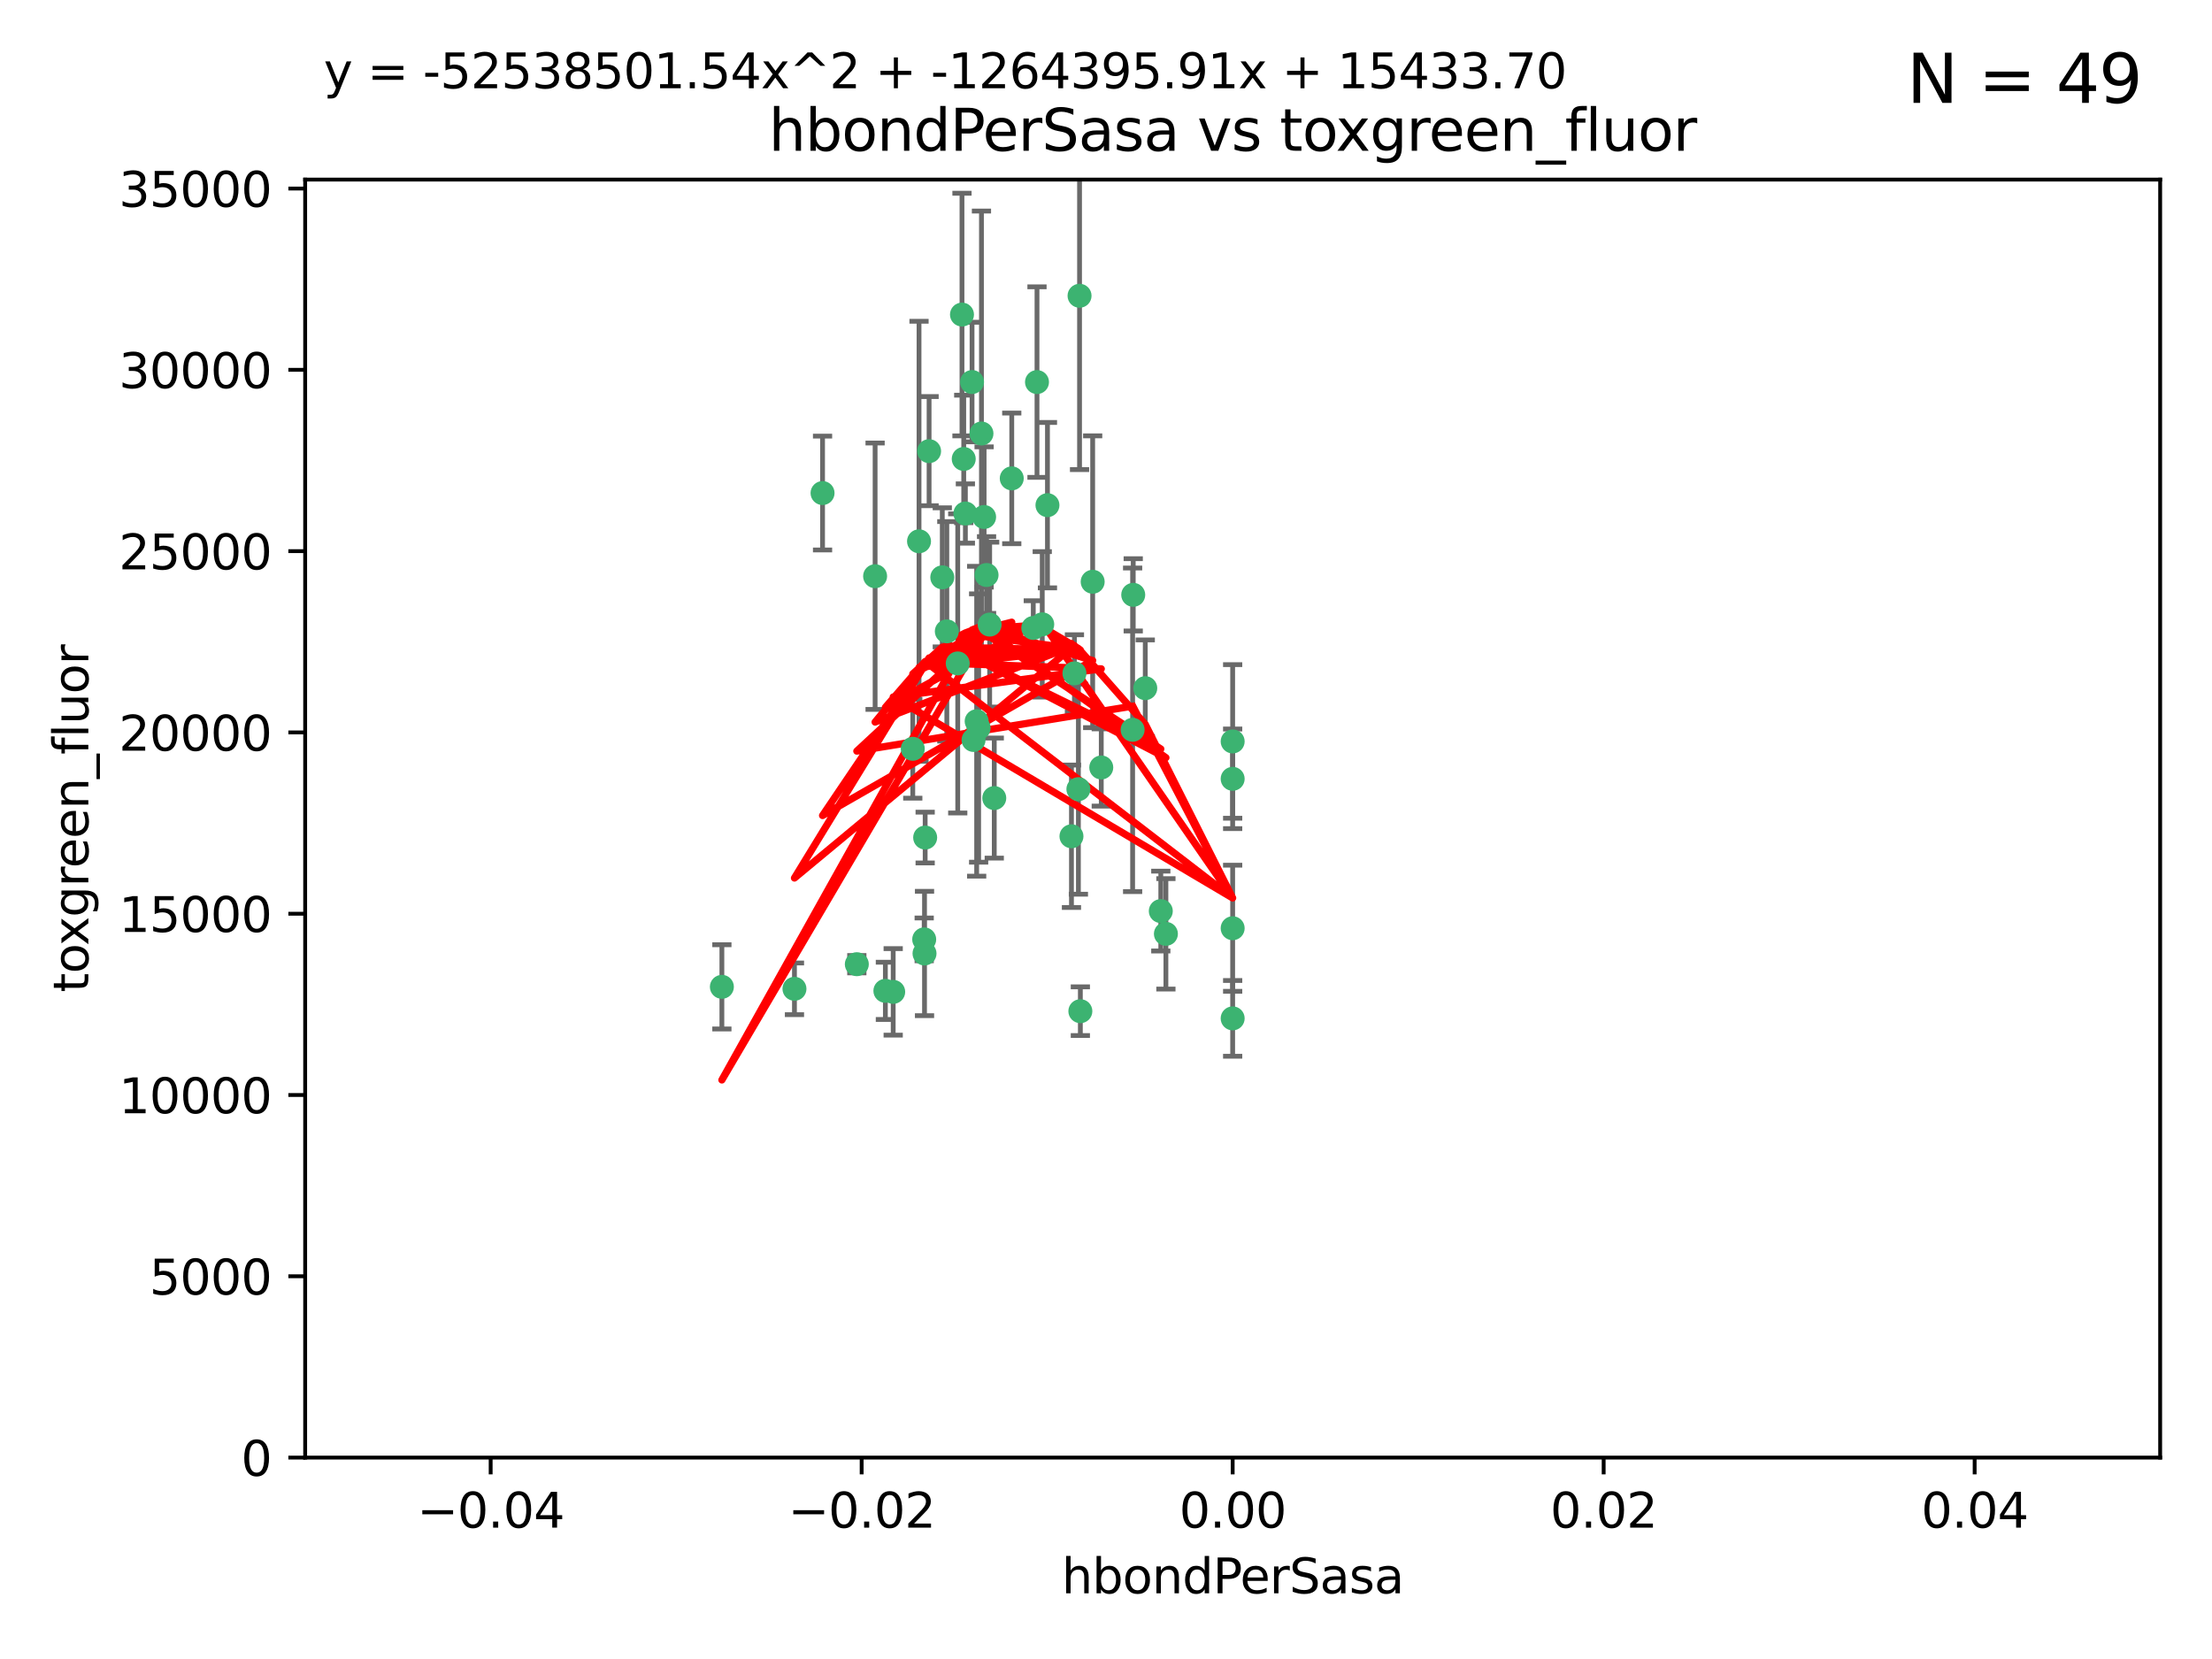 <?xml version="1.0" encoding="utf-8" standalone="no"?>
<!DOCTYPE svg PUBLIC "-//W3C//DTD SVG 1.1//EN"
  "http://www.w3.org/Graphics/SVG/1.1/DTD/svg11.dtd">
<svg xmlns:xlink="http://www.w3.org/1999/xlink" width="460.8pt" height="345.6pt" viewBox="0 0 460.8 345.6" xmlns="http://www.w3.org/2000/svg" version="1.1">
 <defs>
  <style type="text/css">*{stroke-linejoin: round; stroke-linecap: butt}</style>
 </defs>
 <g id="figure_1">
  <g id="patch_1">
   <path d="M 0 345.6 
L 460.8 345.6 
L 460.8 0 
L 0 0 
z
" style="fill: #ffffff"/>
  </g>
  <g id="axes_1">
   <g id="patch_2">
    <path d="M 63.571 303.64 
L 450 303.64 
L 450 37.411 
L 63.571 37.411 
z
" style="fill: #ffffff"/>
   </g>
   <g id="PathCollection_1">
    <defs>
     <path id="m98fd924405" d="M 0 1.118 
C 0.297 1.118 0.581 1 0.791 0.791 
C 1 0.581 1.118 0.297 1.118 0 
C 1.118 -0.297 1 -0.581 0.791 -0.791 
C 0.581 -1 0.297 -1.118 0 -1.118 
C -0.297 -1.118 -0.581 -1 -0.791 -0.791 
C -1 -0.581 -1.118 -0.297 -1.118 0 
C -1.118 0.297 -1 0.581 -0.791 0.791 
C -0.581 1 -0.297 1.118 0 1.118 
z
" style="stroke: #3cb371"/>
    </defs>
    <g clip-path="url(#p9c6ec255ec)">
     <use xlink:href="#m98fd924405" x="216.026" y="79.593" style="fill: #3cb371; stroke: #3cb371"/>
     <use xlink:href="#m98fd924405" x="200.763" y="95.609" style="fill: #3cb371; stroke: #3cb371"/>
     <use xlink:href="#m98fd924405" x="224.89" y="61.614" style="fill: #3cb371; stroke: #3cb371"/>
     <use xlink:href="#m98fd924405" x="191.45" y="112.761" style="fill: #3cb371; stroke: #3cb371"/>
     <use xlink:href="#m98fd924405" x="206.164" y="130.114" style="fill: #3cb371; stroke: #3cb371"/>
     <use xlink:href="#m98fd924405" x="150.381" y="205.577" style="fill: #3cb371; stroke: #3cb371"/>
     <use xlink:href="#m98fd924405" x="202.808" y="154.151" style="fill: #3cb371; stroke: #3cb371"/>
     <use xlink:href="#m98fd924405" x="205.007" y="107.698" style="fill: #3cb371; stroke: #3cb371"/>
     <use xlink:href="#m98fd924405" x="199.515" y="138.203" style="fill: #3cb371; stroke: #3cb371"/>
     <use xlink:href="#m98fd924405" x="201.107" y="106.972" style="fill: #3cb371; stroke: #3cb371"/>
     <use xlink:href="#m98fd924405" x="205.518" y="119.786" style="fill: #3cb371; stroke: #3cb371"/>
     <use xlink:href="#m98fd924405" x="200.398" y="65.53" style="fill: #3cb371; stroke: #3cb371"/>
     <use xlink:href="#m98fd924405" x="210.768" y="99.654" style="fill: #3cb371; stroke: #3cb371"/>
     <use xlink:href="#m98fd924405" x="190.148" y="155.987" style="fill: #3cb371; stroke: #3cb371"/>
     <use xlink:href="#m98fd924405" x="196.296" y="120.269" style="fill: #3cb371; stroke: #3cb371"/>
     <use xlink:href="#m98fd924405" x="225.058" y="210.65" style="fill: #3cb371; stroke: #3cb371"/>
     <use xlink:href="#m98fd924405" x="217.118" y="130.059" style="fill: #3cb371; stroke: #3cb371"/>
     <use xlink:href="#m98fd924405" x="203.868" y="151.66" style="fill: #3cb371; stroke: #3cb371"/>
     <use xlink:href="#m98fd924405" x="202.496" y="79.585" style="fill: #3cb371; stroke: #3cb371"/>
     <use xlink:href="#m98fd924405" x="215.253" y="130.815" style="fill: #3cb371; stroke: #3cb371"/>
     <use xlink:href="#m98fd924405" x="184.442" y="206.41" style="fill: #3cb371; stroke: #3cb371"/>
     <use xlink:href="#m98fd924405" x="192.595" y="198.628" style="fill: #3cb371; stroke: #3cb371"/>
     <use xlink:href="#m98fd924405" x="182.301" y="120.034" style="fill: #3cb371; stroke: #3cb371"/>
     <use xlink:href="#m98fd924405" x="223.825" y="140.267" style="fill: #3cb371; stroke: #3cb371"/>
     <use xlink:href="#m98fd924405" x="165.501" y="205.988" style="fill: #3cb371; stroke: #3cb371"/>
     <use xlink:href="#m98fd924405" x="193.547" y="93.983" style="fill: #3cb371; stroke: #3cb371"/>
     <use xlink:href="#m98fd924405" x="171.352" y="102.712" style="fill: #3cb371; stroke: #3cb371"/>
     <use xlink:href="#m98fd924405" x="227.624" y="121.191" style="fill: #3cb371; stroke: #3cb371"/>
     <use xlink:href="#m98fd924405" x="204.456" y="90.309" style="fill: #3cb371; stroke: #3cb371"/>
     <use xlink:href="#m98fd924405" x="242.88" y="194.538" style="fill: #3cb371; stroke: #3cb371"/>
     <use xlink:href="#m98fd924405" x="197.24" y="131.52" style="fill: #3cb371; stroke: #3cb371"/>
     <use xlink:href="#m98fd924405" x="241.816" y="189.794" style="fill: #3cb371; stroke: #3cb371"/>
     <use xlink:href="#m98fd924405" x="203.457" y="150.246" style="fill: #3cb371; stroke: #3cb371"/>
     <use xlink:href="#m98fd924405" x="207.124" y="166.253" style="fill: #3cb371; stroke: #3cb371"/>
     <use xlink:href="#m98fd924405" x="178.492" y="200.861" style="fill: #3cb371; stroke: #3cb371"/>
     <use xlink:href="#m98fd924405" x="235.946" y="152.035" style="fill: #3cb371; stroke: #3cb371"/>
     <use xlink:href="#m98fd924405" x="256.786" y="212.147" style="fill: #3cb371; stroke: #3cb371"/>
     <use xlink:href="#m98fd924405" x="186.069" y="206.625" style="fill: #3cb371; stroke: #3cb371"/>
     <use xlink:href="#m98fd924405" x="229.414" y="159.878" style="fill: #3cb371; stroke: #3cb371"/>
     <use xlink:href="#m98fd924405" x="192.527" y="195.688" style="fill: #3cb371; stroke: #3cb371"/>
     <use xlink:href="#m98fd924405" x="223.205" y="174.211" style="fill: #3cb371; stroke: #3cb371"/>
     <use xlink:href="#m98fd924405" x="192.729" y="174.48" style="fill: #3cb371; stroke: #3cb371"/>
     <use xlink:href="#m98fd924405" x="256.786" y="193.367" style="fill: #3cb371; stroke: #3cb371"/>
     <use xlink:href="#m98fd924405" x="256.786" y="154.457" style="fill: #3cb371; stroke: #3cb371"/>
     <use xlink:href="#m98fd924405" x="218.205" y="105.234" style="fill: #3cb371; stroke: #3cb371"/>
     <use xlink:href="#m98fd924405" x="224.65" y="164.396" style="fill: #3cb371; stroke: #3cb371"/>
     <use xlink:href="#m98fd924405" x="238.58" y="143.358" style="fill: #3cb371; stroke: #3cb371"/>
     <use xlink:href="#m98fd924405" x="256.786" y="162.243" style="fill: #3cb371; stroke: #3cb371"/>
     <use xlink:href="#m98fd924405" x="236.073" y="123.914" style="fill: #3cb371; stroke: #3cb371"/>
    </g>
   </g>
   <g id="matplotlib.axis_1">
    <g id="xtick_1">
     <g id="line2d_1">
      <defs>
       <path id="m4b372dc326" d="M 0 0 
L 0 3.5 
" style="stroke: #000000; stroke-width: 0.8"/>
      </defs>
      <g>
       <use xlink:href="#m4b372dc326" x="102.214" y="303.64" style="stroke: #000000; stroke-width: 0.8"/>
      </g>
     </g>
     <g id="text_1">
      <!-- −0.04 -->
      <g transform="translate(86.891 318.238)scale(0.1 -0.1)">
       <defs>
        <path id="DejaVuSans-2212" d="M 678 2272 
L 4684 2272 
L 4684 1741 
L 678 1741 
L 678 2272 
z
" transform="scale(0.016)"/>
        <path id="DejaVuSans-30" d="M 2034 4250 
Q 1547 4250 1301 3770 
Q 1056 3291 1056 2328 
Q 1056 1369 1301 889 
Q 1547 409 2034 409 
Q 2525 409 2770 889 
Q 3016 1369 3016 2328 
Q 3016 3291 2770 3770 
Q 2525 4250 2034 4250 
z
M 2034 4750 
Q 2819 4750 3233 4129 
Q 3647 3509 3647 2328 
Q 3647 1150 3233 529 
Q 2819 -91 2034 -91 
Q 1250 -91 836 529 
Q 422 1150 422 2328 
Q 422 3509 836 4129 
Q 1250 4750 2034 4750 
z
" transform="scale(0.016)"/>
        <path id="DejaVuSans-2e" d="M 684 794 
L 1344 794 
L 1344 0 
L 684 0 
L 684 794 
z
" transform="scale(0.016)"/>
        <path id="DejaVuSans-34" d="M 2419 4116 
L 825 1625 
L 2419 1625 
L 2419 4116 
z
M 2253 4666 
L 3047 4666 
L 3047 1625 
L 3713 1625 
L 3713 1100 
L 3047 1100 
L 3047 0 
L 2419 0 
L 2419 1100 
L 313 1100 
L 313 1709 
L 2253 4666 
z
" transform="scale(0.016)"/>
       </defs>
       <use xlink:href="#DejaVuSans-2212"/>
       <use xlink:href="#DejaVuSans-30" x="83.789"/>
       <use xlink:href="#DejaVuSans-2e" x="147.412"/>
       <use xlink:href="#DejaVuSans-30" x="179.199"/>
       <use xlink:href="#DejaVuSans-34" x="242.822"/>
      </g>
     </g>
    </g>
    <g id="xtick_2">
     <g id="line2d_2">
      <g>
       <use xlink:href="#m4b372dc326" x="179.5" y="303.64" style="stroke: #000000; stroke-width: 0.8"/>
      </g>
     </g>
     <g id="text_2">
      <!-- −0.02 -->
      <g transform="translate(164.177 318.238)scale(0.1 -0.1)">
       <defs>
        <path id="DejaVuSans-32" d="M 1228 531 
L 3431 531 
L 3431 0 
L 469 0 
L 469 531 
Q 828 903 1448 1529 
Q 2069 2156 2228 2338 
Q 2531 2678 2651 2914 
Q 2772 3150 2772 3378 
Q 2772 3750 2511 3984 
Q 2250 4219 1831 4219 
Q 1534 4219 1204 4116 
Q 875 4013 500 3803 
L 500 4441 
Q 881 4594 1212 4672 
Q 1544 4750 1819 4750 
Q 2544 4750 2975 4387 
Q 3406 4025 3406 3419 
Q 3406 3131 3298 2873 
Q 3191 2616 2906 2266 
Q 2828 2175 2409 1742 
Q 1991 1309 1228 531 
z
" transform="scale(0.016)"/>
       </defs>
       <use xlink:href="#DejaVuSans-2212"/>
       <use xlink:href="#DejaVuSans-30" x="83.789"/>
       <use xlink:href="#DejaVuSans-2e" x="147.412"/>
       <use xlink:href="#DejaVuSans-30" x="179.199"/>
       <use xlink:href="#DejaVuSans-32" x="242.822"/>
      </g>
     </g>
    </g>
    <g id="xtick_3">
     <g id="line2d_3">
      <g>
       <use xlink:href="#m4b372dc326" x="256.786" y="303.64" style="stroke: #000000; stroke-width: 0.8"/>
      </g>
     </g>
     <g id="text_3">
      <!-- 0.00 -->
      <g transform="translate(245.653 318.238)scale(0.1 -0.1)">
       <use xlink:href="#DejaVuSans-30"/>
       <use xlink:href="#DejaVuSans-2e" x="63.623"/>
       <use xlink:href="#DejaVuSans-30" x="95.41"/>
       <use xlink:href="#DejaVuSans-30" x="159.033"/>
      </g>
     </g>
    </g>
    <g id="xtick_4">
     <g id="line2d_4">
      <g>
       <use xlink:href="#m4b372dc326" x="334.071" y="303.64" style="stroke: #000000; stroke-width: 0.8"/>
      </g>
     </g>
     <g id="text_4">
      <!-- 0.02 -->
      <g transform="translate(322.939 318.238)scale(0.1 -0.1)">
       <use xlink:href="#DejaVuSans-30"/>
       <use xlink:href="#DejaVuSans-2e" x="63.623"/>
       <use xlink:href="#DejaVuSans-30" x="95.41"/>
       <use xlink:href="#DejaVuSans-32" x="159.033"/>
      </g>
     </g>
    </g>
    <g id="xtick_5">
     <g id="line2d_5">
      <g>
       <use xlink:href="#m4b372dc326" x="411.357" y="303.64" style="stroke: #000000; stroke-width: 0.8"/>
      </g>
     </g>
     <g id="text_5">
      <!-- 0.04 -->
      <g transform="translate(400.224 318.238)scale(0.1 -0.1)">
       <use xlink:href="#DejaVuSans-30"/>
       <use xlink:href="#DejaVuSans-2e" x="63.623"/>
       <use xlink:href="#DejaVuSans-30" x="95.41"/>
       <use xlink:href="#DejaVuSans-34" x="159.033"/>
      </g>
     </g>
    </g>
    <g id="text_6">
     <!-- hbondPerSasa -->
     <g transform="translate(221.168 331.917)scale(0.1 -0.1)">
      <defs>
       <path id="DejaVuSans-68" d="M 3513 2113 
L 3513 0 
L 2938 0 
L 2938 2094 
Q 2938 2591 2744 2837 
Q 2550 3084 2163 3084 
Q 1697 3084 1428 2787 
Q 1159 2491 1159 1978 
L 1159 0 
L 581 0 
L 581 4863 
L 1159 4863 
L 1159 2956 
Q 1366 3272 1645 3428 
Q 1925 3584 2291 3584 
Q 2894 3584 3203 3211 
Q 3513 2838 3513 2113 
z
" transform="scale(0.016)"/>
       <path id="DejaVuSans-62" d="M 3116 1747 
Q 3116 2381 2855 2742 
Q 2594 3103 2138 3103 
Q 1681 3103 1420 2742 
Q 1159 2381 1159 1747 
Q 1159 1113 1420 752 
Q 1681 391 2138 391 
Q 2594 391 2855 752 
Q 3116 1113 3116 1747 
z
M 1159 2969 
Q 1341 3281 1617 3432 
Q 1894 3584 2278 3584 
Q 2916 3584 3314 3078 
Q 3713 2572 3713 1747 
Q 3713 922 3314 415 
Q 2916 -91 2278 -91 
Q 1894 -91 1617 61 
Q 1341 213 1159 525 
L 1159 0 
L 581 0 
L 581 4863 
L 1159 4863 
L 1159 2969 
z
" transform="scale(0.016)"/>
       <path id="DejaVuSans-6f" d="M 1959 3097 
Q 1497 3097 1228 2736 
Q 959 2375 959 1747 
Q 959 1119 1226 758 
Q 1494 397 1959 397 
Q 2419 397 2687 759 
Q 2956 1122 2956 1747 
Q 2956 2369 2687 2733 
Q 2419 3097 1959 3097 
z
M 1959 3584 
Q 2709 3584 3137 3096 
Q 3566 2609 3566 1747 
Q 3566 888 3137 398 
Q 2709 -91 1959 -91 
Q 1206 -91 779 398 
Q 353 888 353 1747 
Q 353 2609 779 3096 
Q 1206 3584 1959 3584 
z
" transform="scale(0.016)"/>
       <path id="DejaVuSans-6e" d="M 3513 2113 
L 3513 0 
L 2938 0 
L 2938 2094 
Q 2938 2591 2744 2837 
Q 2550 3084 2163 3084 
Q 1697 3084 1428 2787 
Q 1159 2491 1159 1978 
L 1159 0 
L 581 0 
L 581 3500 
L 1159 3500 
L 1159 2956 
Q 1366 3272 1645 3428 
Q 1925 3584 2291 3584 
Q 2894 3584 3203 3211 
Q 3513 2838 3513 2113 
z
" transform="scale(0.016)"/>
       <path id="DejaVuSans-64" d="M 2906 2969 
L 2906 4863 
L 3481 4863 
L 3481 0 
L 2906 0 
L 2906 525 
Q 2725 213 2448 61 
Q 2172 -91 1784 -91 
Q 1150 -91 751 415 
Q 353 922 353 1747 
Q 353 2572 751 3078 
Q 1150 3584 1784 3584 
Q 2172 3584 2448 3432 
Q 2725 3281 2906 2969 
z
M 947 1747 
Q 947 1113 1208 752 
Q 1469 391 1925 391 
Q 2381 391 2643 752 
Q 2906 1113 2906 1747 
Q 2906 2381 2643 2742 
Q 2381 3103 1925 3103 
Q 1469 3103 1208 2742 
Q 947 2381 947 1747 
z
" transform="scale(0.016)"/>
       <path id="DejaVuSans-50" d="M 1259 4147 
L 1259 2394 
L 2053 2394 
Q 2494 2394 2734 2622 
Q 2975 2850 2975 3272 
Q 2975 3691 2734 3919 
Q 2494 4147 2053 4147 
L 1259 4147 
z
M 628 4666 
L 2053 4666 
Q 2838 4666 3239 4311 
Q 3641 3956 3641 3272 
Q 3641 2581 3239 2228 
Q 2838 1875 2053 1875 
L 1259 1875 
L 1259 0 
L 628 0 
L 628 4666 
z
" transform="scale(0.016)"/>
       <path id="DejaVuSans-65" d="M 3597 1894 
L 3597 1613 
L 953 1613 
Q 991 1019 1311 708 
Q 1631 397 2203 397 
Q 2534 397 2845 478 
Q 3156 559 3463 722 
L 3463 178 
Q 3153 47 2828 -22 
Q 2503 -91 2169 -91 
Q 1331 -91 842 396 
Q 353 884 353 1716 
Q 353 2575 817 3079 
Q 1281 3584 2069 3584 
Q 2775 3584 3186 3129 
Q 3597 2675 3597 1894 
z
M 3022 2063 
Q 3016 2534 2758 2815 
Q 2500 3097 2075 3097 
Q 1594 3097 1305 2825 
Q 1016 2553 972 2059 
L 3022 2063 
z
" transform="scale(0.016)"/>
       <path id="DejaVuSans-72" d="M 2631 2963 
Q 2534 3019 2420 3045 
Q 2306 3072 2169 3072 
Q 1681 3072 1420 2755 
Q 1159 2438 1159 1844 
L 1159 0 
L 581 0 
L 581 3500 
L 1159 3500 
L 1159 2956 
Q 1341 3275 1631 3429 
Q 1922 3584 2338 3584 
Q 2397 3584 2469 3576 
Q 2541 3569 2628 3553 
L 2631 2963 
z
" transform="scale(0.016)"/>
       <path id="DejaVuSans-53" d="M 3425 4513 
L 3425 3897 
Q 3066 4069 2747 4153 
Q 2428 4238 2131 4238 
Q 1616 4238 1336 4038 
Q 1056 3838 1056 3469 
Q 1056 3159 1242 3001 
Q 1428 2844 1947 2747 
L 2328 2669 
Q 3034 2534 3370 2195 
Q 3706 1856 3706 1288 
Q 3706 609 3251 259 
Q 2797 -91 1919 -91 
Q 1588 -91 1214 -16 
Q 841 59 441 206 
L 441 856 
Q 825 641 1194 531 
Q 1563 422 1919 422 
Q 2459 422 2753 634 
Q 3047 847 3047 1241 
Q 3047 1584 2836 1778 
Q 2625 1972 2144 2069 
L 1759 2144 
Q 1053 2284 737 2584 
Q 422 2884 422 3419 
Q 422 4038 858 4394 
Q 1294 4750 2059 4750 
Q 2388 4750 2728 4690 
Q 3069 4631 3425 4513 
z
" transform="scale(0.016)"/>
       <path id="DejaVuSans-61" d="M 2194 1759 
Q 1497 1759 1228 1600 
Q 959 1441 959 1056 
Q 959 750 1161 570 
Q 1363 391 1709 391 
Q 2188 391 2477 730 
Q 2766 1069 2766 1631 
L 2766 1759 
L 2194 1759 
z
M 3341 1997 
L 3341 0 
L 2766 0 
L 2766 531 
Q 2569 213 2275 61 
Q 1981 -91 1556 -91 
Q 1019 -91 701 211 
Q 384 513 384 1019 
Q 384 1609 779 1909 
Q 1175 2209 1959 2209 
L 2766 2209 
L 2766 2266 
Q 2766 2663 2505 2880 
Q 2244 3097 1772 3097 
Q 1472 3097 1187 3025 
Q 903 2953 641 2809 
L 641 3341 
Q 956 3463 1253 3523 
Q 1550 3584 1831 3584 
Q 2591 3584 2966 3190 
Q 3341 2797 3341 1997 
z
" transform="scale(0.016)"/>
       <path id="DejaVuSans-73" d="M 2834 3397 
L 2834 2853 
Q 2591 2978 2328 3040 
Q 2066 3103 1784 3103 
Q 1356 3103 1142 2972 
Q 928 2841 928 2578 
Q 928 2378 1081 2264 
Q 1234 2150 1697 2047 
L 1894 2003 
Q 2506 1872 2764 1633 
Q 3022 1394 3022 966 
Q 3022 478 2636 193 
Q 2250 -91 1575 -91 
Q 1294 -91 989 -36 
Q 684 19 347 128 
L 347 722 
Q 666 556 975 473 
Q 1284 391 1588 391 
Q 1994 391 2212 530 
Q 2431 669 2431 922 
Q 2431 1156 2273 1281 
Q 2116 1406 1581 1522 
L 1381 1569 
Q 847 1681 609 1914 
Q 372 2147 372 2553 
Q 372 3047 722 3315 
Q 1072 3584 1716 3584 
Q 2034 3584 2315 3537 
Q 2597 3491 2834 3397 
z
" transform="scale(0.016)"/>
      </defs>
      <use xlink:href="#DejaVuSans-68"/>
      <use xlink:href="#DejaVuSans-62" x="63.379"/>
      <use xlink:href="#DejaVuSans-6f" x="126.855"/>
      <use xlink:href="#DejaVuSans-6e" x="188.037"/>
      <use xlink:href="#DejaVuSans-64" x="251.416"/>
      <use xlink:href="#DejaVuSans-50" x="314.893"/>
      <use xlink:href="#DejaVuSans-65" x="371.57"/>
      <use xlink:href="#DejaVuSans-72" x="433.094"/>
      <use xlink:href="#DejaVuSans-53" x="474.207"/>
      <use xlink:href="#DejaVuSans-61" x="537.684"/>
      <use xlink:href="#DejaVuSans-73" x="598.963"/>
      <use xlink:href="#DejaVuSans-61" x="651.062"/>
     </g>
    </g>
   </g>
   <g id="matplotlib.axis_2">
    <g id="ytick_1">
     <g id="line2d_6">
      <defs>
       <path id="m02b1039bba" d="M 0 0 
L -3.5 0 
" style="stroke: #000000; stroke-width: 0.8"/>
      </defs>
      <g>
       <use xlink:href="#m02b1039bba" x="63.571" y="303.64" style="stroke: #000000; stroke-width: 0.8"/>
      </g>
     </g>
     <g id="text_7">
      <!-- 0 -->
      <g transform="translate(50.209 307.439)scale(0.1 -0.1)">
       <use xlink:href="#DejaVuSans-30"/>
      </g>
     </g>
    </g>
    <g id="ytick_2">
     <g id="line2d_7">
      <g>
       <use xlink:href="#m02b1039bba" x="63.571" y="265.874" style="stroke: #000000; stroke-width: 0.8"/>
      </g>
     </g>
     <g id="text_8">
      <!-- 5000 -->
      <g transform="translate(31.121 269.673)scale(0.1 -0.1)">
       <defs>
        <path id="DejaVuSans-35" d="M 691 4666 
L 3169 4666 
L 3169 4134 
L 1269 4134 
L 1269 2991 
Q 1406 3038 1543 3061 
Q 1681 3084 1819 3084 
Q 2600 3084 3056 2656 
Q 3513 2228 3513 1497 
Q 3513 744 3044 326 
Q 2575 -91 1722 -91 
Q 1428 -91 1123 -41 
Q 819 9 494 109 
L 494 744 
Q 775 591 1075 516 
Q 1375 441 1709 441 
Q 2250 441 2565 725 
Q 2881 1009 2881 1497 
Q 2881 1984 2565 2268 
Q 2250 2553 1709 2553 
Q 1456 2553 1204 2497 
Q 953 2441 691 2322 
L 691 4666 
z
" transform="scale(0.016)"/>
       </defs>
       <use xlink:href="#DejaVuSans-35"/>
       <use xlink:href="#DejaVuSans-30" x="63.623"/>
       <use xlink:href="#DejaVuSans-30" x="127.246"/>
       <use xlink:href="#DejaVuSans-30" x="190.869"/>
      </g>
     </g>
    </g>
    <g id="ytick_3">
     <g id="line2d_8">
      <g>
       <use xlink:href="#m02b1039bba" x="63.571" y="228.108" style="stroke: #000000; stroke-width: 0.8"/>
      </g>
     </g>
     <g id="text_9">
      <!-- 10000 -->
      <g transform="translate(24.759 231.907)scale(0.1 -0.1)">
       <defs>
        <path id="DejaVuSans-31" d="M 794 531 
L 1825 531 
L 1825 4091 
L 703 3866 
L 703 4441 
L 1819 4666 
L 2450 4666 
L 2450 531 
L 3481 531 
L 3481 0 
L 794 0 
L 794 531 
z
" transform="scale(0.016)"/>
       </defs>
       <use xlink:href="#DejaVuSans-31"/>
       <use xlink:href="#DejaVuSans-30" x="63.623"/>
       <use xlink:href="#DejaVuSans-30" x="127.246"/>
       <use xlink:href="#DejaVuSans-30" x="190.869"/>
       <use xlink:href="#DejaVuSans-30" x="254.492"/>
      </g>
     </g>
    </g>
    <g id="ytick_4">
     <g id="line2d_9">
      <g>
       <use xlink:href="#m02b1039bba" x="63.571" y="190.342" style="stroke: #000000; stroke-width: 0.8"/>
      </g>
     </g>
     <g id="text_10">
      <!-- 15000 -->
      <g transform="translate(24.759 194.141)scale(0.1 -0.1)">
       <use xlink:href="#DejaVuSans-31"/>
       <use xlink:href="#DejaVuSans-35" x="63.623"/>
       <use xlink:href="#DejaVuSans-30" x="127.246"/>
       <use xlink:href="#DejaVuSans-30" x="190.869"/>
       <use xlink:href="#DejaVuSans-30" x="254.492"/>
      </g>
     </g>
    </g>
    <g id="ytick_5">
     <g id="line2d_10">
      <g>
       <use xlink:href="#m02b1039bba" x="63.571" y="152.576" style="stroke: #000000; stroke-width: 0.8"/>
      </g>
     </g>
     <g id="text_11">
      <!-- 20000 -->
      <g transform="translate(24.759 156.375)scale(0.1 -0.1)">
       <use xlink:href="#DejaVuSans-32"/>
       <use xlink:href="#DejaVuSans-30" x="63.623"/>
       <use xlink:href="#DejaVuSans-30" x="127.246"/>
       <use xlink:href="#DejaVuSans-30" x="190.869"/>
       <use xlink:href="#DejaVuSans-30" x="254.492"/>
      </g>
     </g>
    </g>
    <g id="ytick_6">
     <g id="line2d_11">
      <g>
       <use xlink:href="#m02b1039bba" x="63.571" y="114.81" style="stroke: #000000; stroke-width: 0.8"/>
      </g>
     </g>
     <g id="text_12">
      <!-- 25000 -->
      <g transform="translate(24.759 118.609)scale(0.1 -0.1)">
       <use xlink:href="#DejaVuSans-32"/>
       <use xlink:href="#DejaVuSans-35" x="63.623"/>
       <use xlink:href="#DejaVuSans-30" x="127.246"/>
       <use xlink:href="#DejaVuSans-30" x="190.869"/>
       <use xlink:href="#DejaVuSans-30" x="254.492"/>
      </g>
     </g>
    </g>
    <g id="ytick_7">
     <g id="line2d_12">
      <g>
       <use xlink:href="#m02b1039bba" x="63.571" y="77.044" style="stroke: #000000; stroke-width: 0.8"/>
      </g>
     </g>
     <g id="text_13">
      <!-- 30000 -->
      <g transform="translate(24.759 80.844)scale(0.1 -0.1)">
       <defs>
        <path id="DejaVuSans-33" d="M 2597 2516 
Q 3050 2419 3304 2112 
Q 3559 1806 3559 1356 
Q 3559 666 3084 287 
Q 2609 -91 1734 -91 
Q 1441 -91 1130 -33 
Q 819 25 488 141 
L 488 750 
Q 750 597 1062 519 
Q 1375 441 1716 441 
Q 2309 441 2620 675 
Q 2931 909 2931 1356 
Q 2931 1769 2642 2001 
Q 2353 2234 1838 2234 
L 1294 2234 
L 1294 2753 
L 1863 2753 
Q 2328 2753 2575 2939 
Q 2822 3125 2822 3475 
Q 2822 3834 2567 4026 
Q 2313 4219 1838 4219 
Q 1578 4219 1281 4162 
Q 984 4106 628 3988 
L 628 4550 
Q 988 4650 1302 4700 
Q 1616 4750 1894 4750 
Q 2613 4750 3031 4423 
Q 3450 4097 3450 3541 
Q 3450 3153 3228 2886 
Q 3006 2619 2597 2516 
z
" transform="scale(0.016)"/>
       </defs>
       <use xlink:href="#DejaVuSans-33"/>
       <use xlink:href="#DejaVuSans-30" x="63.623"/>
       <use xlink:href="#DejaVuSans-30" x="127.246"/>
       <use xlink:href="#DejaVuSans-30" x="190.869"/>
       <use xlink:href="#DejaVuSans-30" x="254.492"/>
      </g>
     </g>
    </g>
    <g id="ytick_8">
     <g id="line2d_13">
      <g>
       <use xlink:href="#m02b1039bba" x="63.571" y="39.278" style="stroke: #000000; stroke-width: 0.8"/>
      </g>
     </g>
     <g id="text_14">
      <!-- 35000 -->
      <g transform="translate(24.759 43.078)scale(0.1 -0.1)">
       <use xlink:href="#DejaVuSans-33"/>
       <use xlink:href="#DejaVuSans-35" x="63.623"/>
       <use xlink:href="#DejaVuSans-30" x="127.246"/>
       <use xlink:href="#DejaVuSans-30" x="190.869"/>
       <use xlink:href="#DejaVuSans-30" x="254.492"/>
      </g>
     </g>
    </g>
    <g id="text_15">
     <!-- toxgreen_fluor -->
     <g transform="translate(18.401 206.72)rotate(-90)scale(0.1 -0.1)">
      <defs>
       <path id="DejaVuSans-74" d="M 1172 4494 
L 1172 3500 
L 2356 3500 
L 2356 3053 
L 1172 3053 
L 1172 1153 
Q 1172 725 1289 603 
Q 1406 481 1766 481 
L 2356 481 
L 2356 0 
L 1766 0 
Q 1100 0 847 248 
Q 594 497 594 1153 
L 594 3053 
L 172 3053 
L 172 3500 
L 594 3500 
L 594 4494 
L 1172 4494 
z
" transform="scale(0.016)"/>
       <path id="DejaVuSans-78" d="M 3513 3500 
L 2247 1797 
L 3578 0 
L 2900 0 
L 1881 1375 
L 863 0 
L 184 0 
L 1544 1831 
L 300 3500 
L 978 3500 
L 1906 2253 
L 2834 3500 
L 3513 3500 
z
" transform="scale(0.016)"/>
       <path id="DejaVuSans-67" d="M 2906 1791 
Q 2906 2416 2648 2759 
Q 2391 3103 1925 3103 
Q 1463 3103 1205 2759 
Q 947 2416 947 1791 
Q 947 1169 1205 825 
Q 1463 481 1925 481 
Q 2391 481 2648 825 
Q 2906 1169 2906 1791 
z
M 3481 434 
Q 3481 -459 3084 -895 
Q 2688 -1331 1869 -1331 
Q 1566 -1331 1297 -1286 
Q 1028 -1241 775 -1147 
L 775 -588 
Q 1028 -725 1275 -790 
Q 1522 -856 1778 -856 
Q 2344 -856 2625 -561 
Q 2906 -266 2906 331 
L 2906 616 
Q 2728 306 2450 153 
Q 2172 0 1784 0 
Q 1141 0 747 490 
Q 353 981 353 1791 
Q 353 2603 747 3093 
Q 1141 3584 1784 3584 
Q 2172 3584 2450 3431 
Q 2728 3278 2906 2969 
L 2906 3500 
L 3481 3500 
L 3481 434 
z
" transform="scale(0.016)"/>
       <path id="DejaVuSans-5f" d="M 3263 -1063 
L 3263 -1509 
L -63 -1509 
L -63 -1063 
L 3263 -1063 
z
" transform="scale(0.016)"/>
       <path id="DejaVuSans-66" d="M 2375 4863 
L 2375 4384 
L 1825 4384 
Q 1516 4384 1395 4259 
Q 1275 4134 1275 3809 
L 1275 3500 
L 2222 3500 
L 2222 3053 
L 1275 3053 
L 1275 0 
L 697 0 
L 697 3053 
L 147 3053 
L 147 3500 
L 697 3500 
L 697 3744 
Q 697 4328 969 4595 
Q 1241 4863 1831 4863 
L 2375 4863 
z
" transform="scale(0.016)"/>
       <path id="DejaVuSans-6c" d="M 603 4863 
L 1178 4863 
L 1178 0 
L 603 0 
L 603 4863 
z
" transform="scale(0.016)"/>
       <path id="DejaVuSans-75" d="M 544 1381 
L 544 3500 
L 1119 3500 
L 1119 1403 
Q 1119 906 1312 657 
Q 1506 409 1894 409 
Q 2359 409 2629 706 
Q 2900 1003 2900 1516 
L 2900 3500 
L 3475 3500 
L 3475 0 
L 2900 0 
L 2900 538 
Q 2691 219 2414 64 
Q 2138 -91 1772 -91 
Q 1169 -91 856 284 
Q 544 659 544 1381 
z
M 1991 3584 
L 1991 3584 
z
" transform="scale(0.016)"/>
      </defs>
      <use xlink:href="#DejaVuSans-74"/>
      <use xlink:href="#DejaVuSans-6f" x="39.209"/>
      <use xlink:href="#DejaVuSans-78" x="97.266"/>
      <use xlink:href="#DejaVuSans-67" x="156.445"/>
      <use xlink:href="#DejaVuSans-72" x="219.922"/>
      <use xlink:href="#DejaVuSans-65" x="258.785"/>
      <use xlink:href="#DejaVuSans-65" x="320.309"/>
      <use xlink:href="#DejaVuSans-6e" x="381.832"/>
      <use xlink:href="#DejaVuSans-5f" x="445.211"/>
      <use xlink:href="#DejaVuSans-66" x="495.211"/>
      <use xlink:href="#DejaVuSans-6c" x="530.416"/>
      <use xlink:href="#DejaVuSans-75" x="558.199"/>
      <use xlink:href="#DejaVuSans-6f" x="621.578"/>
      <use xlink:href="#DejaVuSans-72" x="682.76"/>
     </g>
    </g>
   </g>
   <g id="LineCollection_1">
    <path d="M 216.026 99.437 
L 216.026 59.75 
" clip-path="url(#p9c6ec255ec)" style="fill: none; stroke: #696969"/>
    <path d="M 200.763 108.893 
L 200.763 82.325 
" clip-path="url(#p9c6ec255ec)" style="fill: none; stroke: #696969"/>
    <path d="M 224.89 97.825 
L 224.89 25.402 
" clip-path="url(#p9c6ec255ec)" style="fill: none; stroke: #696969"/>
    <path d="M 191.45 158.597 
L 191.45 66.926 
" clip-path="url(#p9c6ec255ec)" style="fill: none; stroke: #696969"/>
    <path d="M 206.164 147.286 
L 206.164 112.943 
" clip-path="url(#p9c6ec255ec)" style="fill: none; stroke: #696969"/>
    <path d="M 150.381 214.351 
L 150.381 196.804 
" clip-path="url(#p9c6ec255ec)" style="fill: none; stroke: #696969"/>
    <path d="M 202.808 154.667 
L 202.808 153.636 
" clip-path="url(#p9c6ec255ec)" style="fill: none; stroke: #696969"/>
    <path d="M 205.007 122.311 
L 205.007 93.086 
" clip-path="url(#p9c6ec255ec)" style="fill: none; stroke: #696969"/>
    <path d="M 199.515 169.362 
L 199.515 107.043 
" clip-path="url(#p9c6ec255ec)" style="fill: none; stroke: #696969"/>
    <path d="M 201.107 113.147 
L 201.107 100.797 
" clip-path="url(#p9c6ec255ec)" style="fill: none; stroke: #696969"/>
    <path d="M 205.518 127.782 
L 205.518 111.79 
" clip-path="url(#p9c6ec255ec)" style="fill: none; stroke: #696969"/>
    <path d="M 200.398 90.806 
L 200.398 40.254 
" clip-path="url(#p9c6ec255ec)" style="fill: none; stroke: #696969"/>
    <path d="M 210.768 113.257 
L 210.768 86.051 
" clip-path="url(#p9c6ec255ec)" style="fill: none; stroke: #696969"/>
    <path d="M 190.148 166.279 
L 190.148 145.696 
" clip-path="url(#p9c6ec255ec)" style="fill: none; stroke: #696969"/>
    <path d="M 196.296 134.753 
L 196.296 105.786 
" clip-path="url(#p9c6ec255ec)" style="fill: none; stroke: #696969"/>
    <path d="M 225.058 215.721 
L 225.058 205.579 
" clip-path="url(#p9c6ec255ec)" style="fill: none; stroke: #696969"/>
    <path d="M 217.118 145.209 
L 217.118 114.909 
" clip-path="url(#p9c6ec255ec)" style="fill: none; stroke: #696969"/>
    <path d="M 203.868 179.609 
L 203.868 123.711 
" clip-path="url(#p9c6ec255ec)" style="fill: none; stroke: #696969"/>
    <path d="M 202.496 92.04 
L 202.496 67.13 
" clip-path="url(#p9c6ec255ec)" style="fill: none; stroke: #696969"/>
    <path d="M 215.253 136.483 
L 215.253 125.148 
" clip-path="url(#p9c6ec255ec)" style="fill: none; stroke: #696969"/>
    <path d="M 184.442 212.375 
L 184.442 200.445 
" clip-path="url(#p9c6ec255ec)" style="fill: none; stroke: #696969"/>
    <path d="M 192.595 211.582 
L 192.595 185.674 
" clip-path="url(#p9c6ec255ec)" style="fill: none; stroke: #696969"/>
    <path d="M 182.301 147.781 
L 182.301 92.287 
" clip-path="url(#p9c6ec255ec)" style="fill: none; stroke: #696969"/>
    <path d="M 223.825 148.304 
L 223.825 132.23 
" clip-path="url(#p9c6ec255ec)" style="fill: none; stroke: #696969"/>
    <path d="M 165.501 211.368 
L 165.501 200.608 
" clip-path="url(#p9c6ec255ec)" style="fill: none; stroke: #696969"/>
    <path d="M 193.547 105.352 
L 193.547 82.613 
" clip-path="url(#p9c6ec255ec)" style="fill: none; stroke: #696969"/>
    <path d="M 171.352 114.57 
L 171.352 90.854 
" clip-path="url(#p9c6ec255ec)" style="fill: none; stroke: #696969"/>
    <path d="M 227.624 151.584 
L 227.624 90.798 
" clip-path="url(#p9c6ec255ec)" style="fill: none; stroke: #696969"/>
    <path d="M 204.456 136.653 
L 204.456 43.965 
" clip-path="url(#p9c6ec255ec)" style="fill: none; stroke: #696969"/>
    <path d="M 242.88 206.041 
L 242.88 183.035 
" clip-path="url(#p9c6ec255ec)" style="fill: none; stroke: #696969"/>
    <path d="M 197.24 154.382 
L 197.24 108.657 
" clip-path="url(#p9c6ec255ec)" style="fill: none; stroke: #696969"/>
    <path d="M 241.816 198.109 
L 241.816 181.479 
" clip-path="url(#p9c6ec255ec)" style="fill: none; stroke: #696969"/>
    <path d="M 203.457 182.519 
L 203.457 117.972 
" clip-path="url(#p9c6ec255ec)" style="fill: none; stroke: #696969"/>
    <path d="M 207.124 178.759 
L 207.124 153.746 
" clip-path="url(#p9c6ec255ec)" style="fill: none; stroke: #696969"/>
    <path d="M 178.492 202.673 
L 178.492 199.049 
" clip-path="url(#p9c6ec255ec)" style="fill: none; stroke: #696969"/>
    <path d="M 235.946 185.743 
L 235.946 118.327 
" clip-path="url(#p9c6ec255ec)" style="fill: none; stroke: #696969"/>
    <path d="M 256.786 220.035 
L 256.786 204.259 
" clip-path="url(#p9c6ec255ec)" style="fill: none; stroke: #696969"/>
    <path d="M 186.069 215.634 
L 186.069 197.616 
" clip-path="url(#p9c6ec255ec)" style="fill: none; stroke: #696969"/>
    <path d="M 229.414 167.926 
L 229.414 151.829 
" clip-path="url(#p9c6ec255ec)" style="fill: none; stroke: #696969"/>
    <path d="M 192.527 200.147 
L 192.527 191.229 
" clip-path="url(#p9c6ec255ec)" style="fill: none; stroke: #696969"/>
    <path d="M 223.205 189.044 
L 223.205 159.377 
" clip-path="url(#p9c6ec255ec)" style="fill: none; stroke: #696969"/>
    <path d="M 192.729 179.771 
L 192.729 169.189 
" clip-path="url(#p9c6ec255ec)" style="fill: none; stroke: #696969"/>
    <path d="M 256.786 206.503 
L 256.786 180.232 
" clip-path="url(#p9c6ec255ec)" style="fill: none; stroke: #696969"/>
    <path d="M 256.786 170.456 
L 256.786 138.458 
" clip-path="url(#p9c6ec255ec)" style="fill: none; stroke: #696969"/>
    <path d="M 218.205 122.461 
L 218.205 88.007 
" clip-path="url(#p9c6ec255ec)" style="fill: none; stroke: #696969"/>
    <path d="M 224.65 186.281 
L 224.65 142.51 
" clip-path="url(#p9c6ec255ec)" style="fill: none; stroke: #696969"/>
    <path d="M 238.58 153.409 
L 238.58 133.308 
" clip-path="url(#p9c6ec255ec)" style="fill: none; stroke: #696969"/>
    <path d="M 256.786 172.618 
L 256.786 151.867 
" clip-path="url(#p9c6ec255ec)" style="fill: none; stroke: #696969"/>
    <path d="M 236.073 131.444 
L 236.073 116.384 
" clip-path="url(#p9c6ec255ec)" style="fill: none; stroke: #696969"/>
   </g>
   <g id="line2d_14">
    <defs>
     <path id="m0ab7aec345" d="M 2 0 
L -2 -0 
" style="stroke: #696969"/>
    </defs>
    <g clip-path="url(#p9c6ec255ec)">
     <use xlink:href="#m0ab7aec345" x="216.026" y="99.437" style="fill: #696969; stroke: #696969"/>
     <use xlink:href="#m0ab7aec345" x="200.763" y="108.893" style="fill: #696969; stroke: #696969"/>
     <use xlink:href="#m0ab7aec345" x="224.89" y="97.825" style="fill: #696969; stroke: #696969"/>
     <use xlink:href="#m0ab7aec345" x="191.45" y="158.597" style="fill: #696969; stroke: #696969"/>
     <use xlink:href="#m0ab7aec345" x="206.164" y="147.286" style="fill: #696969; stroke: #696969"/>
     <use xlink:href="#m0ab7aec345" x="150.381" y="214.351" style="fill: #696969; stroke: #696969"/>
     <use xlink:href="#m0ab7aec345" x="202.808" y="154.667" style="fill: #696969; stroke: #696969"/>
     <use xlink:href="#m0ab7aec345" x="205.007" y="122.311" style="fill: #696969; stroke: #696969"/>
     <use xlink:href="#m0ab7aec345" x="199.515" y="169.362" style="fill: #696969; stroke: #696969"/>
     <use xlink:href="#m0ab7aec345" x="201.107" y="113.147" style="fill: #696969; stroke: #696969"/>
     <use xlink:href="#m0ab7aec345" x="205.518" y="127.782" style="fill: #696969; stroke: #696969"/>
     <use xlink:href="#m0ab7aec345" x="200.398" y="90.806" style="fill: #696969; stroke: #696969"/>
     <use xlink:href="#m0ab7aec345" x="210.768" y="113.257" style="fill: #696969; stroke: #696969"/>
     <use xlink:href="#m0ab7aec345" x="190.148" y="166.279" style="fill: #696969; stroke: #696969"/>
     <use xlink:href="#m0ab7aec345" x="196.296" y="134.753" style="fill: #696969; stroke: #696969"/>
     <use xlink:href="#m0ab7aec345" x="225.058" y="215.721" style="fill: #696969; stroke: #696969"/>
     <use xlink:href="#m0ab7aec345" x="217.118" y="145.209" style="fill: #696969; stroke: #696969"/>
     <use xlink:href="#m0ab7aec345" x="203.868" y="179.609" style="fill: #696969; stroke: #696969"/>
     <use xlink:href="#m0ab7aec345" x="202.496" y="92.04" style="fill: #696969; stroke: #696969"/>
     <use xlink:href="#m0ab7aec345" x="215.253" y="136.483" style="fill: #696969; stroke: #696969"/>
     <use xlink:href="#m0ab7aec345" x="184.442" y="212.375" style="fill: #696969; stroke: #696969"/>
     <use xlink:href="#m0ab7aec345" x="192.595" y="211.582" style="fill: #696969; stroke: #696969"/>
     <use xlink:href="#m0ab7aec345" x="182.301" y="147.781" style="fill: #696969; stroke: #696969"/>
     <use xlink:href="#m0ab7aec345" x="223.825" y="148.304" style="fill: #696969; stroke: #696969"/>
     <use xlink:href="#m0ab7aec345" x="165.501" y="211.368" style="fill: #696969; stroke: #696969"/>
     <use xlink:href="#m0ab7aec345" x="193.547" y="105.352" style="fill: #696969; stroke: #696969"/>
     <use xlink:href="#m0ab7aec345" x="171.352" y="114.57" style="fill: #696969; stroke: #696969"/>
     <use xlink:href="#m0ab7aec345" x="227.624" y="151.584" style="fill: #696969; stroke: #696969"/>
     <use xlink:href="#m0ab7aec345" x="204.456" y="136.653" style="fill: #696969; stroke: #696969"/>
     <use xlink:href="#m0ab7aec345" x="242.88" y="206.041" style="fill: #696969; stroke: #696969"/>
     <use xlink:href="#m0ab7aec345" x="197.24" y="154.382" style="fill: #696969; stroke: #696969"/>
     <use xlink:href="#m0ab7aec345" x="241.816" y="198.109" style="fill: #696969; stroke: #696969"/>
     <use xlink:href="#m0ab7aec345" x="203.457" y="182.519" style="fill: #696969; stroke: #696969"/>
     <use xlink:href="#m0ab7aec345" x="207.124" y="178.759" style="fill: #696969; stroke: #696969"/>
     <use xlink:href="#m0ab7aec345" x="178.492" y="202.673" style="fill: #696969; stroke: #696969"/>
     <use xlink:href="#m0ab7aec345" x="235.946" y="185.743" style="fill: #696969; stroke: #696969"/>
     <use xlink:href="#m0ab7aec345" x="256.786" y="220.035" style="fill: #696969; stroke: #696969"/>
     <use xlink:href="#m0ab7aec345" x="186.069" y="215.634" style="fill: #696969; stroke: #696969"/>
     <use xlink:href="#m0ab7aec345" x="229.414" y="167.926" style="fill: #696969; stroke: #696969"/>
     <use xlink:href="#m0ab7aec345" x="192.527" y="200.147" style="fill: #696969; stroke: #696969"/>
     <use xlink:href="#m0ab7aec345" x="223.205" y="189.044" style="fill: #696969; stroke: #696969"/>
     <use xlink:href="#m0ab7aec345" x="192.729" y="179.771" style="fill: #696969; stroke: #696969"/>
     <use xlink:href="#m0ab7aec345" x="256.786" y="206.503" style="fill: #696969; stroke: #696969"/>
     <use xlink:href="#m0ab7aec345" x="256.786" y="170.456" style="fill: #696969; stroke: #696969"/>
     <use xlink:href="#m0ab7aec345" x="218.205" y="122.461" style="fill: #696969; stroke: #696969"/>
     <use xlink:href="#m0ab7aec345" x="224.65" y="186.281" style="fill: #696969; stroke: #696969"/>
     <use xlink:href="#m0ab7aec345" x="238.58" y="153.409" style="fill: #696969; stroke: #696969"/>
     <use xlink:href="#m0ab7aec345" x="256.786" y="172.618" style="fill: #696969; stroke: #696969"/>
     <use xlink:href="#m0ab7aec345" x="236.073" y="131.444" style="fill: #696969; stroke: #696969"/>
    </g>
   </g>
   <g id="line2d_15">
    <g clip-path="url(#p9c6ec255ec)">
     <use xlink:href="#m0ab7aec345" x="216.026" y="59.75" style="fill: #696969; stroke: #696969"/>
     <use xlink:href="#m0ab7aec345" x="200.763" y="82.325" style="fill: #696969; stroke: #696969"/>
     <use xlink:href="#m0ab7aec345" x="224.89" y="25.402" style="fill: #696969; stroke: #696969"/>
     <use xlink:href="#m0ab7aec345" x="191.45" y="66.926" style="fill: #696969; stroke: #696969"/>
     <use xlink:href="#m0ab7aec345" x="206.164" y="112.943" style="fill: #696969; stroke: #696969"/>
     <use xlink:href="#m0ab7aec345" x="150.381" y="196.804" style="fill: #696969; stroke: #696969"/>
     <use xlink:href="#m0ab7aec345" x="202.808" y="153.636" style="fill: #696969; stroke: #696969"/>
     <use xlink:href="#m0ab7aec345" x="205.007" y="93.086" style="fill: #696969; stroke: #696969"/>
     <use xlink:href="#m0ab7aec345" x="199.515" y="107.043" style="fill: #696969; stroke: #696969"/>
     <use xlink:href="#m0ab7aec345" x="201.107" y="100.797" style="fill: #696969; stroke: #696969"/>
     <use xlink:href="#m0ab7aec345" x="205.518" y="111.79" style="fill: #696969; stroke: #696969"/>
     <use xlink:href="#m0ab7aec345" x="200.398" y="40.254" style="fill: #696969; stroke: #696969"/>
     <use xlink:href="#m0ab7aec345" x="210.768" y="86.051" style="fill: #696969; stroke: #696969"/>
     <use xlink:href="#m0ab7aec345" x="190.148" y="145.696" style="fill: #696969; stroke: #696969"/>
     <use xlink:href="#m0ab7aec345" x="196.296" y="105.786" style="fill: #696969; stroke: #696969"/>
     <use xlink:href="#m0ab7aec345" x="225.058" y="205.579" style="fill: #696969; stroke: #696969"/>
     <use xlink:href="#m0ab7aec345" x="217.118" y="114.909" style="fill: #696969; stroke: #696969"/>
     <use xlink:href="#m0ab7aec345" x="203.868" y="123.711" style="fill: #696969; stroke: #696969"/>
     <use xlink:href="#m0ab7aec345" x="202.496" y="67.13" style="fill: #696969; stroke: #696969"/>
     <use xlink:href="#m0ab7aec345" x="215.253" y="125.148" style="fill: #696969; stroke: #696969"/>
     <use xlink:href="#m0ab7aec345" x="184.442" y="200.445" style="fill: #696969; stroke: #696969"/>
     <use xlink:href="#m0ab7aec345" x="192.595" y="185.674" style="fill: #696969; stroke: #696969"/>
     <use xlink:href="#m0ab7aec345" x="182.301" y="92.287" style="fill: #696969; stroke: #696969"/>
     <use xlink:href="#m0ab7aec345" x="223.825" y="132.23" style="fill: #696969; stroke: #696969"/>
     <use xlink:href="#m0ab7aec345" x="165.501" y="200.608" style="fill: #696969; stroke: #696969"/>
     <use xlink:href="#m0ab7aec345" x="193.547" y="82.613" style="fill: #696969; stroke: #696969"/>
     <use xlink:href="#m0ab7aec345" x="171.352" y="90.854" style="fill: #696969; stroke: #696969"/>
     <use xlink:href="#m0ab7aec345" x="227.624" y="90.798" style="fill: #696969; stroke: #696969"/>
     <use xlink:href="#m0ab7aec345" x="204.456" y="43.965" style="fill: #696969; stroke: #696969"/>
     <use xlink:href="#m0ab7aec345" x="242.88" y="183.035" style="fill: #696969; stroke: #696969"/>
     <use xlink:href="#m0ab7aec345" x="197.24" y="108.657" style="fill: #696969; stroke: #696969"/>
     <use xlink:href="#m0ab7aec345" x="241.816" y="181.479" style="fill: #696969; stroke: #696969"/>
     <use xlink:href="#m0ab7aec345" x="203.457" y="117.972" style="fill: #696969; stroke: #696969"/>
     <use xlink:href="#m0ab7aec345" x="207.124" y="153.746" style="fill: #696969; stroke: #696969"/>
     <use xlink:href="#m0ab7aec345" x="178.492" y="199.049" style="fill: #696969; stroke: #696969"/>
     <use xlink:href="#m0ab7aec345" x="235.946" y="118.327" style="fill: #696969; stroke: #696969"/>
     <use xlink:href="#m0ab7aec345" x="256.786" y="204.259" style="fill: #696969; stroke: #696969"/>
     <use xlink:href="#m0ab7aec345" x="186.069" y="197.616" style="fill: #696969; stroke: #696969"/>
     <use xlink:href="#m0ab7aec345" x="229.414" y="151.829" style="fill: #696969; stroke: #696969"/>
     <use xlink:href="#m0ab7aec345" x="192.527" y="191.229" style="fill: #696969; stroke: #696969"/>
     <use xlink:href="#m0ab7aec345" x="223.205" y="159.377" style="fill: #696969; stroke: #696969"/>
     <use xlink:href="#m0ab7aec345" x="192.729" y="169.189" style="fill: #696969; stroke: #696969"/>
     <use xlink:href="#m0ab7aec345" x="256.786" y="180.232" style="fill: #696969; stroke: #696969"/>
     <use xlink:href="#m0ab7aec345" x="256.786" y="138.458" style="fill: #696969; stroke: #696969"/>
     <use xlink:href="#m0ab7aec345" x="218.205" y="88.007" style="fill: #696969; stroke: #696969"/>
     <use xlink:href="#m0ab7aec345" x="224.65" y="142.51" style="fill: #696969; stroke: #696969"/>
     <use xlink:href="#m0ab7aec345" x="238.58" y="133.308" style="fill: #696969; stroke: #696969"/>
     <use xlink:href="#m0ab7aec345" x="256.786" y="151.867" style="fill: #696969; stroke: #696969"/>
     <use xlink:href="#m0ab7aec345" x="236.073" y="116.384" style="fill: #696969; stroke: #696969"/>
    </g>
   </g>
   <g id="line2d_16">
    <path d="M 216.026 130.483 
L 200.763 132.018 
L 224.89 135.274 
L 191.45 139.036 
L 206.164 130.059 
L 150.381 224.977 
L 202.808 131.093 
L 205.007 130.348 
L 199.515 132.691 
L 201.107 131.847 
L 205.518 130.211 
L 200.398 132.206 
L 210.768 129.613 
L 190.148 140.385 
L 196.296 134.809 
L 225.058 135.406 
L 217.118 130.848 
L 203.868 130.702 
L 202.496 131.22 
L 215.253 130.263 
L 184.442 147.358 
L 192.595 137.924 
L 182.301 150.42 
L 223.825 134.478 
L 165.501 182.909 
L 193.547 137.054 
L 171.352 169.891 
L 227.624 137.596 
L 204.456 130.511 
L 242.88 157.838 
L 197.24 134.13 
L 241.816 156.025 
L 203.457 130.847 
L 207.124 129.873 
L 178.492 156.471 
L 235.946 147.104 
L 256.786 187.066 
L 186.069 145.193 
L 229.414 139.33 
L 192.527 137.989 
L 223.205 134.042 
L 192.729 137.799 
L 256.786 187.066 
L 256.786 187.066 
L 218.205 131.273 
L 224.65 135.09 
L 238.58 150.88 
L 256.786 187.066 
L 236.073 147.278 
" clip-path="url(#p9c6ec255ec)" style="fill: none; stroke: #ff0000; stroke-width: 1.5; stroke-linecap: square"/>
   </g>
   <g id="line2d_17">
    <defs>
     <path id="ma40c9d3b67" d="M 0 2 
C 0.53 2 1.039 1.789 1.414 1.414 
C 1.789 1.039 2 0.53 2 0 
C 2 -0.53 1.789 -1.039 1.414 -1.414 
C 1.039 -1.789 0.53 -2 0 -2 
C -0.53 -2 -1.039 -1.789 -1.414 -1.414 
C -1.789 -1.039 -2 -0.53 -2 0 
C -2 0.53 -1.789 1.039 -1.414 1.414 
C -1.039 1.789 -0.53 2 0 2 
z
" style="stroke: #3cb371"/>
    </defs>
    <g clip-path="url(#p9c6ec255ec)">
     <use xlink:href="#ma40c9d3b67" x="216.026" y="79.593" style="fill: #3cb371; stroke: #3cb371"/>
     <use xlink:href="#ma40c9d3b67" x="200.763" y="95.609" style="fill: #3cb371; stroke: #3cb371"/>
     <use xlink:href="#ma40c9d3b67" x="224.89" y="61.614" style="fill: #3cb371; stroke: #3cb371"/>
     <use xlink:href="#ma40c9d3b67" x="191.45" y="112.761" style="fill: #3cb371; stroke: #3cb371"/>
     <use xlink:href="#ma40c9d3b67" x="206.164" y="130.114" style="fill: #3cb371; stroke: #3cb371"/>
     <use xlink:href="#ma40c9d3b67" x="150.381" y="205.577" style="fill: #3cb371; stroke: #3cb371"/>
     <use xlink:href="#ma40c9d3b67" x="202.808" y="154.151" style="fill: #3cb371; stroke: #3cb371"/>
     <use xlink:href="#ma40c9d3b67" x="205.007" y="107.698" style="fill: #3cb371; stroke: #3cb371"/>
     <use xlink:href="#ma40c9d3b67" x="199.515" y="138.203" style="fill: #3cb371; stroke: #3cb371"/>
     <use xlink:href="#ma40c9d3b67" x="201.107" y="106.972" style="fill: #3cb371; stroke: #3cb371"/>
     <use xlink:href="#ma40c9d3b67" x="205.518" y="119.786" style="fill: #3cb371; stroke: #3cb371"/>
     <use xlink:href="#ma40c9d3b67" x="200.398" y="65.53" style="fill: #3cb371; stroke: #3cb371"/>
     <use xlink:href="#ma40c9d3b67" x="210.768" y="99.654" style="fill: #3cb371; stroke: #3cb371"/>
     <use xlink:href="#ma40c9d3b67" x="190.148" y="155.987" style="fill: #3cb371; stroke: #3cb371"/>
     <use xlink:href="#ma40c9d3b67" x="196.296" y="120.269" style="fill: #3cb371; stroke: #3cb371"/>
     <use xlink:href="#ma40c9d3b67" x="225.058" y="210.65" style="fill: #3cb371; stroke: #3cb371"/>
     <use xlink:href="#ma40c9d3b67" x="217.118" y="130.059" style="fill: #3cb371; stroke: #3cb371"/>
     <use xlink:href="#ma40c9d3b67" x="203.868" y="151.66" style="fill: #3cb371; stroke: #3cb371"/>
     <use xlink:href="#ma40c9d3b67" x="202.496" y="79.585" style="fill: #3cb371; stroke: #3cb371"/>
     <use xlink:href="#ma40c9d3b67" x="215.253" y="130.815" style="fill: #3cb371; stroke: #3cb371"/>
     <use xlink:href="#ma40c9d3b67" x="184.442" y="206.41" style="fill: #3cb371; stroke: #3cb371"/>
     <use xlink:href="#ma40c9d3b67" x="192.595" y="198.628" style="fill: #3cb371; stroke: #3cb371"/>
     <use xlink:href="#ma40c9d3b67" x="182.301" y="120.034" style="fill: #3cb371; stroke: #3cb371"/>
     <use xlink:href="#ma40c9d3b67" x="223.825" y="140.267" style="fill: #3cb371; stroke: #3cb371"/>
     <use xlink:href="#ma40c9d3b67" x="165.501" y="205.988" style="fill: #3cb371; stroke: #3cb371"/>
     <use xlink:href="#ma40c9d3b67" x="193.547" y="93.983" style="fill: #3cb371; stroke: #3cb371"/>
     <use xlink:href="#ma40c9d3b67" x="171.352" y="102.712" style="fill: #3cb371; stroke: #3cb371"/>
     <use xlink:href="#ma40c9d3b67" x="227.624" y="121.191" style="fill: #3cb371; stroke: #3cb371"/>
     <use xlink:href="#ma40c9d3b67" x="204.456" y="90.309" style="fill: #3cb371; stroke: #3cb371"/>
     <use xlink:href="#ma40c9d3b67" x="242.88" y="194.538" style="fill: #3cb371; stroke: #3cb371"/>
     <use xlink:href="#ma40c9d3b67" x="197.24" y="131.52" style="fill: #3cb371; stroke: #3cb371"/>
     <use xlink:href="#ma40c9d3b67" x="241.816" y="189.794" style="fill: #3cb371; stroke: #3cb371"/>
     <use xlink:href="#ma40c9d3b67" x="203.457" y="150.246" style="fill: #3cb371; stroke: #3cb371"/>
     <use xlink:href="#ma40c9d3b67" x="207.124" y="166.253" style="fill: #3cb371; stroke: #3cb371"/>
     <use xlink:href="#ma40c9d3b67" x="178.492" y="200.861" style="fill: #3cb371; stroke: #3cb371"/>
     <use xlink:href="#ma40c9d3b67" x="235.946" y="152.035" style="fill: #3cb371; stroke: #3cb371"/>
     <use xlink:href="#ma40c9d3b67" x="256.786" y="212.147" style="fill: #3cb371; stroke: #3cb371"/>
     <use xlink:href="#ma40c9d3b67" x="186.069" y="206.625" style="fill: #3cb371; stroke: #3cb371"/>
     <use xlink:href="#ma40c9d3b67" x="229.414" y="159.878" style="fill: #3cb371; stroke: #3cb371"/>
     <use xlink:href="#ma40c9d3b67" x="192.527" y="195.688" style="fill: #3cb371; stroke: #3cb371"/>
     <use xlink:href="#ma40c9d3b67" x="223.205" y="174.211" style="fill: #3cb371; stroke: #3cb371"/>
     <use xlink:href="#ma40c9d3b67" x="192.729" y="174.48" style="fill: #3cb371; stroke: #3cb371"/>
     <use xlink:href="#ma40c9d3b67" x="256.786" y="193.367" style="fill: #3cb371; stroke: #3cb371"/>
     <use xlink:href="#ma40c9d3b67" x="256.786" y="154.457" style="fill: #3cb371; stroke: #3cb371"/>
     <use xlink:href="#ma40c9d3b67" x="218.205" y="105.234" style="fill: #3cb371; stroke: #3cb371"/>
     <use xlink:href="#ma40c9d3b67" x="224.65" y="164.396" style="fill: #3cb371; stroke: #3cb371"/>
     <use xlink:href="#ma40c9d3b67" x="238.58" y="143.358" style="fill: #3cb371; stroke: #3cb371"/>
     <use xlink:href="#ma40c9d3b67" x="256.786" y="162.243" style="fill: #3cb371; stroke: #3cb371"/>
     <use xlink:href="#ma40c9d3b67" x="236.073" y="123.914" style="fill: #3cb371; stroke: #3cb371"/>
    </g>
   </g>
   <g id="patch_3">
    <path d="M 63.571 303.64 
L 63.571 37.411 
" style="fill: none; stroke: #000000; stroke-width: 0.8; stroke-linejoin: miter; stroke-linecap: square"/>
   </g>
   <g id="patch_4">
    <path d="M 450 303.64 
L 450 37.411 
" style="fill: none; stroke: #000000; stroke-width: 0.8; stroke-linejoin: miter; stroke-linecap: square"/>
   </g>
   <g id="patch_5">
    <path d="M 63.571 303.64 
L 450 303.64 
" style="fill: none; stroke: #000000; stroke-width: 0.8; stroke-linejoin: miter; stroke-linecap: square"/>
   </g>
   <g id="patch_6">
    <path d="M 63.571 37.411 
L 450 37.411 
" style="fill: none; stroke: #000000; stroke-width: 0.8; stroke-linejoin: miter; stroke-linecap: square"/>
   </g>
   <g id="text_16">
    <!-- N = 49 -->
    <g transform="translate(397.217 21.426)scale(0.14 -0.14)">
     <defs>
      <path id="DejaVuSans-4e" d="M 628 4666 
L 1478 4666 
L 3547 763 
L 3547 4666 
L 4159 4666 
L 4159 0 
L 3309 0 
L 1241 3903 
L 1241 0 
L 628 0 
L 628 4666 
z
" transform="scale(0.016)"/>
      <path id="DejaVuSans-20" transform="scale(0.016)"/>
      <path id="DejaVuSans-3d" d="M 678 2906 
L 4684 2906 
L 4684 2381 
L 678 2381 
L 678 2906 
z
M 678 1631 
L 4684 1631 
L 4684 1100 
L 678 1100 
L 678 1631 
z
" transform="scale(0.016)"/>
      <path id="DejaVuSans-39" d="M 703 97 
L 703 672 
Q 941 559 1184 500 
Q 1428 441 1663 441 
Q 2288 441 2617 861 
Q 2947 1281 2994 2138 
Q 2813 1869 2534 1725 
Q 2256 1581 1919 1581 
Q 1219 1581 811 2004 
Q 403 2428 403 3163 
Q 403 3881 828 4315 
Q 1253 4750 1959 4750 
Q 2769 4750 3195 4129 
Q 3622 3509 3622 2328 
Q 3622 1225 3098 567 
Q 2575 -91 1691 -91 
Q 1453 -91 1209 -44 
Q 966 3 703 97 
z
M 1959 2075 
Q 2384 2075 2632 2365 
Q 2881 2656 2881 3163 
Q 2881 3666 2632 3958 
Q 2384 4250 1959 4250 
Q 1534 4250 1286 3958 
Q 1038 3666 1038 3163 
Q 1038 2656 1286 2365 
Q 1534 2075 1959 2075 
z
" transform="scale(0.016)"/>
     </defs>
     <use xlink:href="#DejaVuSans-4e"/>
     <use xlink:href="#DejaVuSans-20" x="74.805"/>
     <use xlink:href="#DejaVuSans-3d" x="106.592"/>
     <use xlink:href="#DejaVuSans-20" x="190.381"/>
     <use xlink:href="#DejaVuSans-34" x="222.168"/>
     <use xlink:href="#DejaVuSans-39" x="285.791"/>
    </g>
   </g>
   <g id="text_17">
    <!-- y = -52538501.54x^2 + -1264395.91x + 15433.70 -->
    <g transform="translate(67.436 18.387)scale(0.1 -0.1)">
     <defs>
      <path id="DejaVuSans-79" d="M 2059 -325 
Q 1816 -950 1584 -1140 
Q 1353 -1331 966 -1331 
L 506 -1331 
L 506 -850 
L 844 -850 
Q 1081 -850 1212 -737 
Q 1344 -625 1503 -206 
L 1606 56 
L 191 3500 
L 800 3500 
L 1894 763 
L 2988 3500 
L 3597 3500 
L 2059 -325 
z
" transform="scale(0.016)"/>
      <path id="DejaVuSans-2d" d="M 313 2009 
L 1997 2009 
L 1997 1497 
L 313 1497 
L 313 2009 
z
" transform="scale(0.016)"/>
      <path id="DejaVuSans-38" d="M 2034 2216 
Q 1584 2216 1326 1975 
Q 1069 1734 1069 1313 
Q 1069 891 1326 650 
Q 1584 409 2034 409 
Q 2484 409 2743 651 
Q 3003 894 3003 1313 
Q 3003 1734 2745 1975 
Q 2488 2216 2034 2216 
z
M 1403 2484 
Q 997 2584 770 2862 
Q 544 3141 544 3541 
Q 544 4100 942 4425 
Q 1341 4750 2034 4750 
Q 2731 4750 3128 4425 
Q 3525 4100 3525 3541 
Q 3525 3141 3298 2862 
Q 3072 2584 2669 2484 
Q 3125 2378 3379 2068 
Q 3634 1759 3634 1313 
Q 3634 634 3220 271 
Q 2806 -91 2034 -91 
Q 1263 -91 848 271 
Q 434 634 434 1313 
Q 434 1759 690 2068 
Q 947 2378 1403 2484 
z
M 1172 3481 
Q 1172 3119 1398 2916 
Q 1625 2713 2034 2713 
Q 2441 2713 2670 2916 
Q 2900 3119 2900 3481 
Q 2900 3844 2670 4047 
Q 2441 4250 2034 4250 
Q 1625 4250 1398 4047 
Q 1172 3844 1172 3481 
z
" transform="scale(0.016)"/>
      <path id="DejaVuSans-5e" d="M 2988 4666 
L 4684 2925 
L 4056 2925 
L 2681 4159 
L 1306 2925 
L 678 2925 
L 2375 4666 
L 2988 4666 
z
" transform="scale(0.016)"/>
      <path id="DejaVuSans-2b" d="M 2944 4013 
L 2944 2272 
L 4684 2272 
L 4684 1741 
L 2944 1741 
L 2944 0 
L 2419 0 
L 2419 1741 
L 678 1741 
L 678 2272 
L 2419 2272 
L 2419 4013 
L 2944 4013 
z
" transform="scale(0.016)"/>
      <path id="DejaVuSans-36" d="M 2113 2584 
Q 1688 2584 1439 2293 
Q 1191 2003 1191 1497 
Q 1191 994 1439 701 
Q 1688 409 2113 409 
Q 2538 409 2786 701 
Q 3034 994 3034 1497 
Q 3034 2003 2786 2293 
Q 2538 2584 2113 2584 
z
M 3366 4563 
L 3366 3988 
Q 3128 4100 2886 4159 
Q 2644 4219 2406 4219 
Q 1781 4219 1451 3797 
Q 1122 3375 1075 2522 
Q 1259 2794 1537 2939 
Q 1816 3084 2150 3084 
Q 2853 3084 3261 2657 
Q 3669 2231 3669 1497 
Q 3669 778 3244 343 
Q 2819 -91 2113 -91 
Q 1303 -91 875 529 
Q 447 1150 447 2328 
Q 447 3434 972 4092 
Q 1497 4750 2381 4750 
Q 2619 4750 2861 4703 
Q 3103 4656 3366 4563 
z
" transform="scale(0.016)"/>
      <path id="DejaVuSans-37" d="M 525 4666 
L 3525 4666 
L 3525 4397 
L 1831 0 
L 1172 0 
L 2766 4134 
L 525 4134 
L 525 4666 
z
" transform="scale(0.016)"/>
     </defs>
     <use xlink:href="#DejaVuSans-79"/>
     <use xlink:href="#DejaVuSans-20" x="59.18"/>
     <use xlink:href="#DejaVuSans-3d" x="90.967"/>
     <use xlink:href="#DejaVuSans-20" x="174.756"/>
     <use xlink:href="#DejaVuSans-2d" x="206.543"/>
     <use xlink:href="#DejaVuSans-35" x="242.627"/>
     <use xlink:href="#DejaVuSans-32" x="306.25"/>
     <use xlink:href="#DejaVuSans-35" x="369.873"/>
     <use xlink:href="#DejaVuSans-33" x="433.496"/>
     <use xlink:href="#DejaVuSans-38" x="497.119"/>
     <use xlink:href="#DejaVuSans-35" x="560.742"/>
     <use xlink:href="#DejaVuSans-30" x="624.365"/>
     <use xlink:href="#DejaVuSans-31" x="687.988"/>
     <use xlink:href="#DejaVuSans-2e" x="751.611"/>
     <use xlink:href="#DejaVuSans-35" x="783.398"/>
     <use xlink:href="#DejaVuSans-34" x="847.021"/>
     <use xlink:href="#DejaVuSans-78" x="910.645"/>
     <use xlink:href="#DejaVuSans-5e" x="969.824"/>
     <use xlink:href="#DejaVuSans-32" x="1053.613"/>
     <use xlink:href="#DejaVuSans-20" x="1117.236"/>
     <use xlink:href="#DejaVuSans-2b" x="1149.023"/>
     <use xlink:href="#DejaVuSans-20" x="1232.812"/>
     <use xlink:href="#DejaVuSans-2d" x="1264.6"/>
     <use xlink:href="#DejaVuSans-31" x="1300.684"/>
     <use xlink:href="#DejaVuSans-32" x="1364.307"/>
     <use xlink:href="#DejaVuSans-36" x="1427.93"/>
     <use xlink:href="#DejaVuSans-34" x="1491.553"/>
     <use xlink:href="#DejaVuSans-33" x="1555.176"/>
     <use xlink:href="#DejaVuSans-39" x="1618.799"/>
     <use xlink:href="#DejaVuSans-35" x="1682.422"/>
     <use xlink:href="#DejaVuSans-2e" x="1746.045"/>
     <use xlink:href="#DejaVuSans-39" x="1777.832"/>
     <use xlink:href="#DejaVuSans-31" x="1841.455"/>
     <use xlink:href="#DejaVuSans-78" x="1905.078"/>
     <use xlink:href="#DejaVuSans-20" x="1964.258"/>
     <use xlink:href="#DejaVuSans-2b" x="1996.045"/>
     <use xlink:href="#DejaVuSans-20" x="2079.834"/>
     <use xlink:href="#DejaVuSans-31" x="2111.621"/>
     <use xlink:href="#DejaVuSans-35" x="2175.244"/>
     <use xlink:href="#DejaVuSans-34" x="2238.867"/>
     <use xlink:href="#DejaVuSans-33" x="2302.49"/>
     <use xlink:href="#DejaVuSans-33" x="2366.113"/>
     <use xlink:href="#DejaVuSans-2e" x="2429.736"/>
     <use xlink:href="#DejaVuSans-37" x="2461.523"/>
     <use xlink:href="#DejaVuSans-30" x="2525.146"/>
    </g>
   </g>
   <g id="text_18">
    <!-- hbondPerSasa vs toxgreen_fluor -->
    <g transform="translate(160.12 31.411)scale(0.12 -0.12)">
     <defs>
      <path id="DejaVuSans-76" d="M 191 3500 
L 800 3500 
L 1894 563 
L 2988 3500 
L 3597 3500 
L 2284 0 
L 1503 0 
L 191 3500 
z
" transform="scale(0.016)"/>
     </defs>
     <use xlink:href="#DejaVuSans-68"/>
     <use xlink:href="#DejaVuSans-62" x="63.379"/>
     <use xlink:href="#DejaVuSans-6f" x="126.855"/>
     <use xlink:href="#DejaVuSans-6e" x="188.037"/>
     <use xlink:href="#DejaVuSans-64" x="251.416"/>
     <use xlink:href="#DejaVuSans-50" x="314.893"/>
     <use xlink:href="#DejaVuSans-65" x="371.57"/>
     <use xlink:href="#DejaVuSans-72" x="433.094"/>
     <use xlink:href="#DejaVuSans-53" x="474.207"/>
     <use xlink:href="#DejaVuSans-61" x="537.684"/>
     <use xlink:href="#DejaVuSans-73" x="598.963"/>
     <use xlink:href="#DejaVuSans-61" x="651.062"/>
     <use xlink:href="#DejaVuSans-20" x="712.342"/>
     <use xlink:href="#DejaVuSans-76" x="744.129"/>
     <use xlink:href="#DejaVuSans-73" x="803.309"/>
     <use xlink:href="#DejaVuSans-20" x="855.408"/>
     <use xlink:href="#DejaVuSans-74" x="887.195"/>
     <use xlink:href="#DejaVuSans-6f" x="926.404"/>
     <use xlink:href="#DejaVuSans-78" x="984.461"/>
     <use xlink:href="#DejaVuSans-67" x="1043.641"/>
     <use xlink:href="#DejaVuSans-72" x="1107.117"/>
     <use xlink:href="#DejaVuSans-65" x="1145.98"/>
     <use xlink:href="#DejaVuSans-65" x="1207.504"/>
     <use xlink:href="#DejaVuSans-6e" x="1269.027"/>
     <use xlink:href="#DejaVuSans-5f" x="1332.406"/>
     <use xlink:href="#DejaVuSans-66" x="1382.406"/>
     <use xlink:href="#DejaVuSans-6c" x="1417.611"/>
     <use xlink:href="#DejaVuSans-75" x="1445.395"/>
     <use xlink:href="#DejaVuSans-6f" x="1508.773"/>
     <use xlink:href="#DejaVuSans-72" x="1569.955"/>
    </g>
   </g>
  </g>
 </g>
 <defs>
  <clipPath id="p9c6ec255ec">
   <rect x="63.571" y="37.411" width="386.429" height="266.229"/>
  </clipPath>
 </defs>
</svg>

